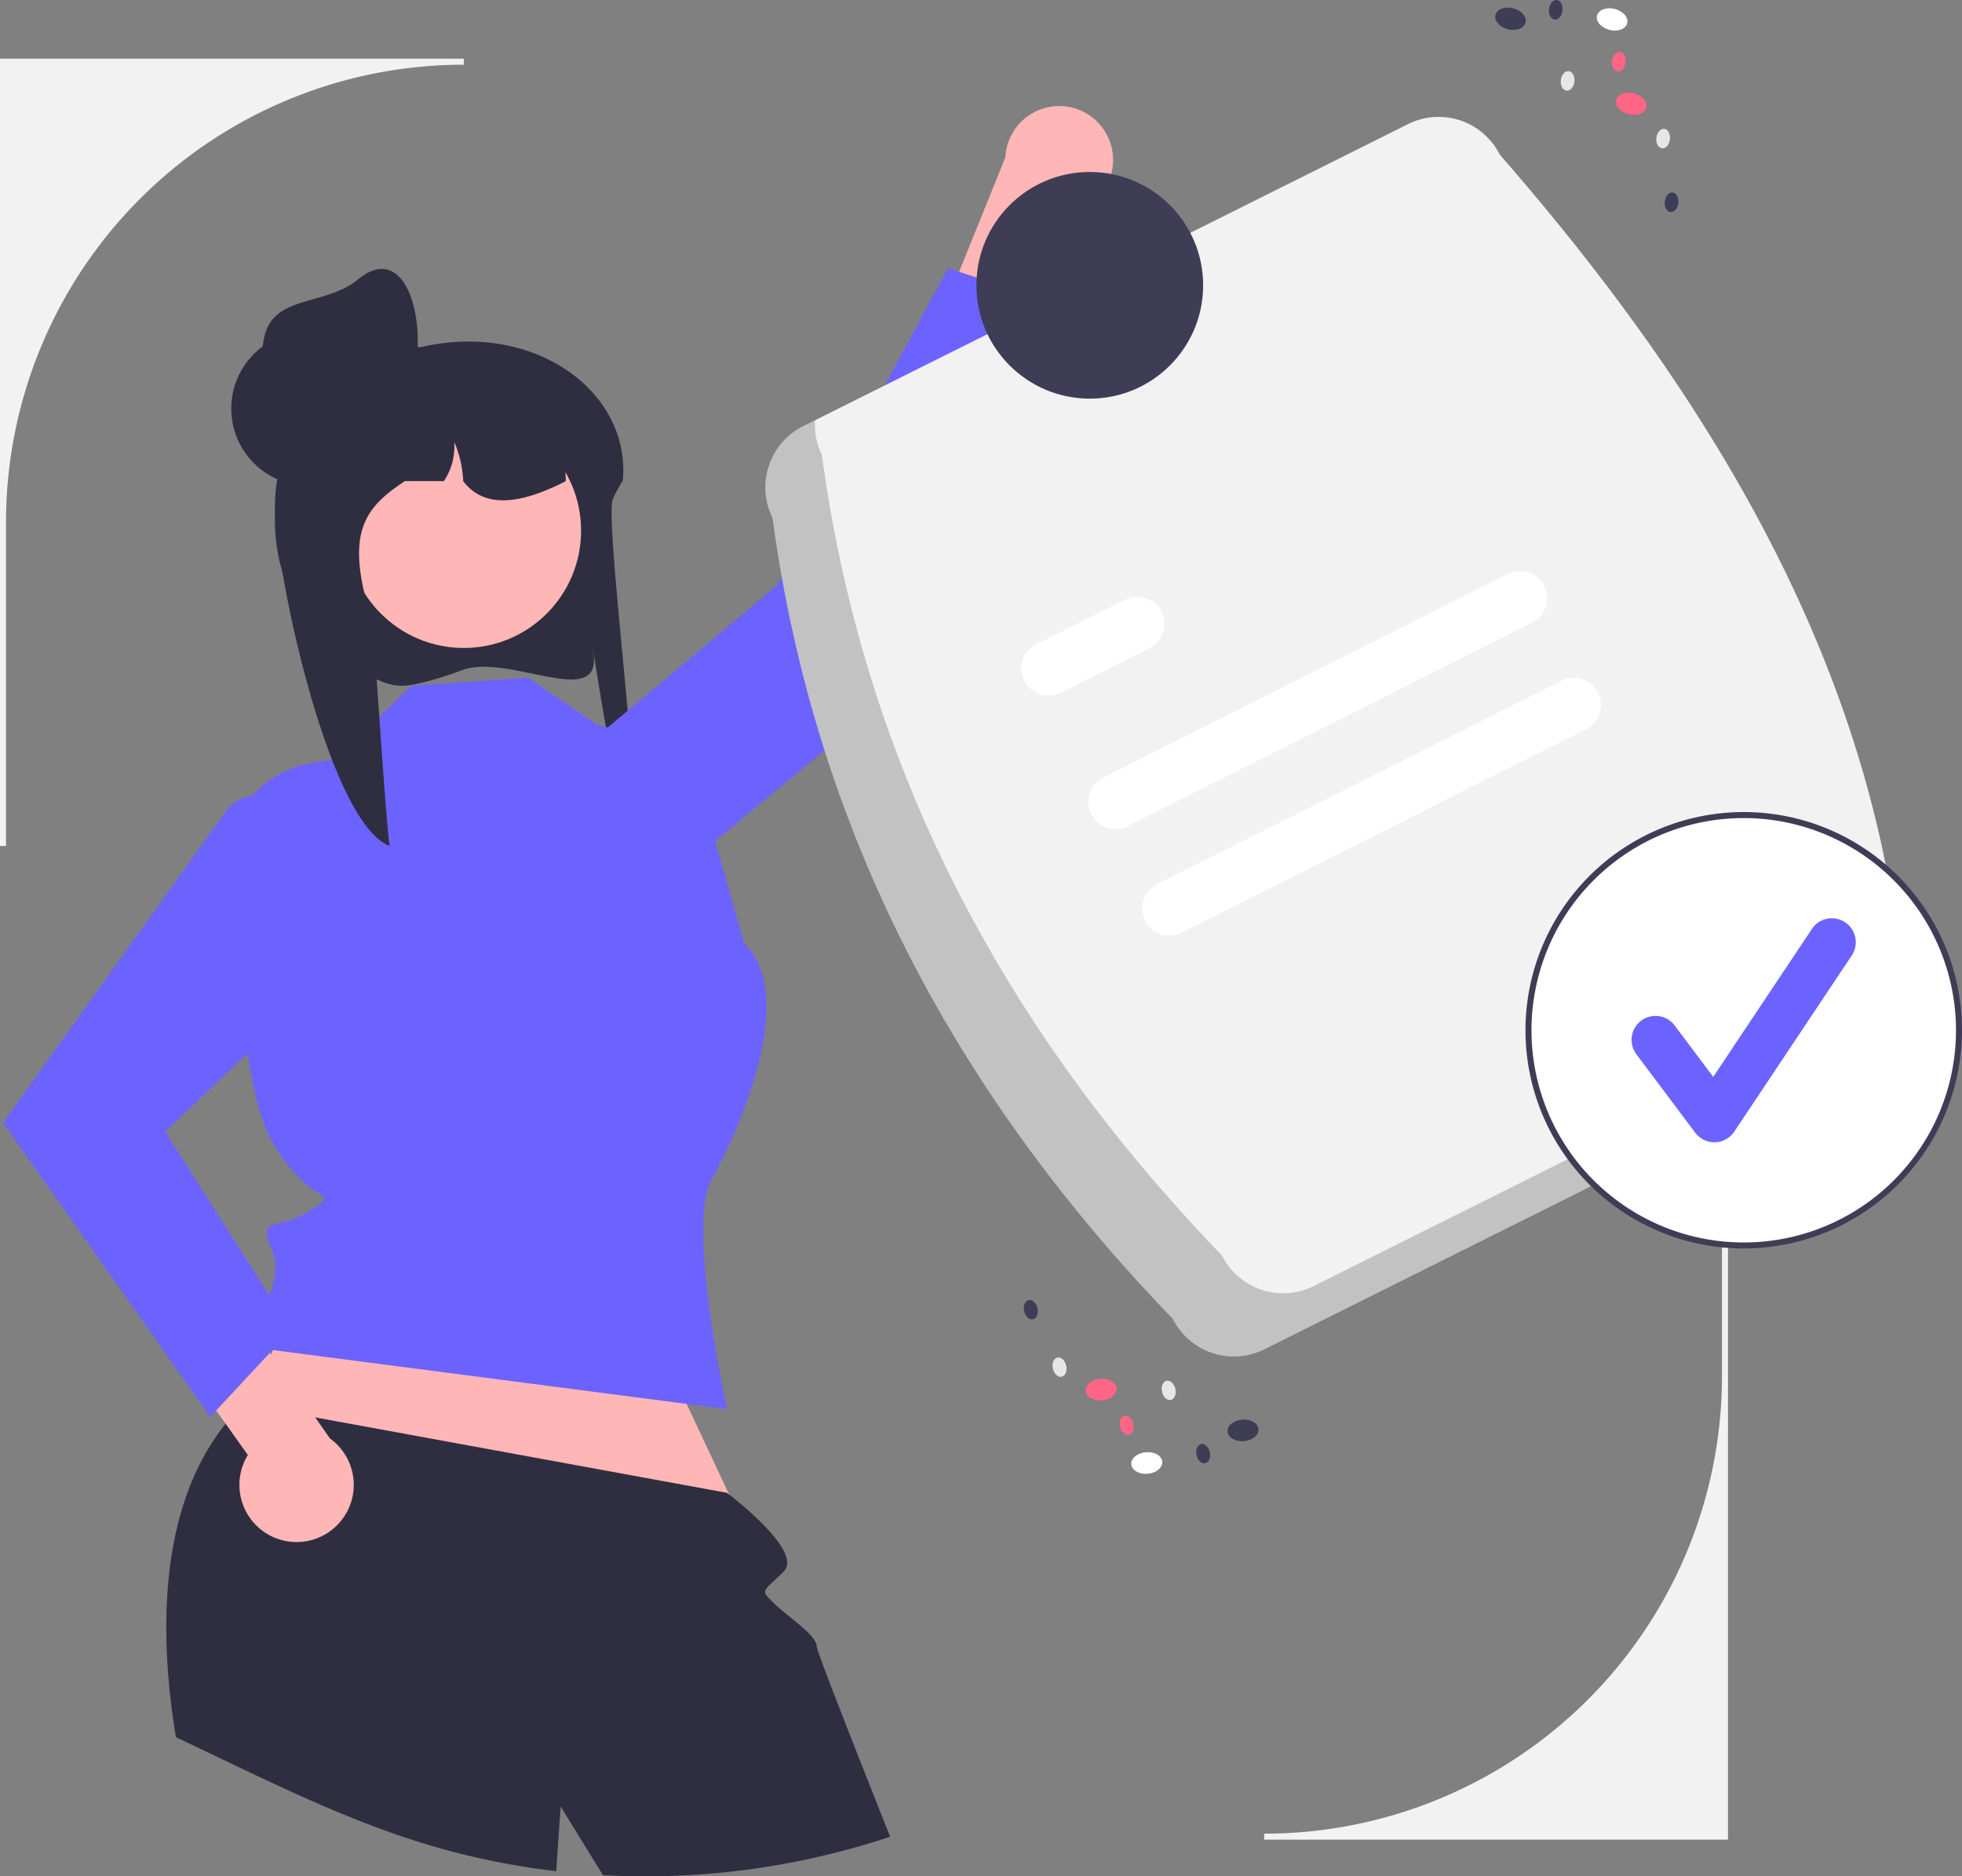 <svg xmlns="http://www.w3.org/2000/svg" data-name="Layer 1" width="653.383" height="625.004" viewBox="0 0 653.383 625.004" xmlns:xlink="http://www.w3.org/1999/xlink"><rect x="0" y="0" width="653.383" height="625.004" fill="#808080" stroke="none"/><path d="M848.763,750.293H694.308v-2h0A152.455,152.455,0,0,0,846.763,595.838V488.046h2Z" transform="translate(-273.308 -137.498)" fill="#f2f2f2"/><path d="M427.326,360.693a114.227,114.227,0,0,1-12.558,3.971c-5.626,1.371-8.802,2.007-14.231-.101-.191-.074-.373-.147-.544-.219a57.679,57.679,0,0,1-35.105-52.299c-.027-.384-.027-.787-.027-1.18a56.192,56.192,0,0,1,.271-5.675,57.37,57.37,0,0,1,1.23-7.633l-.054-.01c-4.396-4.495-6.087-10.653-5.527-16.84a27.832,27.832,0,0,1,12.573-20.813,44.032,44.032,0,0,1,18.281-6.453,46.326,46.326,0,0,1,5.255-.305h16.499a71.282,71.282,0,0,1,10.357-1.633h.027c33.205-2.754,59.391,19.259,56.949,46.043-.018.03-.045.059-.063.089-.706,1.151-1.33,2.243-1.881,3.285-.534.974-.986,1.908-1.375,2.793-3.03,6.846,11.37,113.061,6.205,114.674-2.94.915-14.789-78.123-12.663-63.093C473.621,374.151,442.623,355.038,427.326,360.693Z" transform="translate(-273.308 -137.498)" fill="#2f2e41"/><polygon points="204.039 415.202 250.068 513.262 73.005 495.329 109.966 401.193 204.039 415.202" fill="#ffb6b6"/><path d="M569.747,749.306a257.909,257.909,0,0,1-95.64,12.81l-14.09-22.85s-.59,8.51-1.47,21.52a248.821,248.821,0,0,1-45.47-9.64c-28.11-8.79-54.46-22.41-81.17-34.97-5.41-32.25-7.44-81.98,22.47-110.93l160.99,29.5s25.83,19.32,18.92,26.24c-6.91,6.91-7.98,5.84-3.44,10.38,4.54,4.54,14.35,10.61,14.45,14.58C545.337,687.496,556.347,715.606,569.747,749.306Z" transform="translate(-273.308 -137.498)" fill="#2f2e41"/><path d="M449.235,363.212,410.34,365.926l-25.139,24.292-8.804,1.571a32.825,32.825,0,0,0-27.006,34.246c1.811,30.683,5.866,76.528,14.341,91.402,13.141,23.063,23.996,15.827,13.141,23.063s-18.142,1.55-13.141,12.986-6.758,26.105-6.758,26.105l-4.681,4.681,4.965,2.035,158.196,20.585s-13.679-61.502-5.124-76.61,29.296-60.777,10.785-78.646l-18.1-63.694-31.134-9.182Z" transform="translate(-273.308 -137.498)" fill="#6c63ff"/><path d="M643.68,187.42a17.981,17.981,0,0,1-17.193,21.315l-32.972,83.337L568.222,288.619l39.886-98.694a17.956,17.956,0,0,1,35.573-2.505Z" transform="translate(-273.308 -137.498)" fill="#ffb6b6"/><path d="M463.906,442.048l6.506,9.601,97.201-80.509,53.422-133.844-32.043-10.467L532.211,332.291l-60.075,50.516A44.665,44.665,0,0,0,463.906,442.048Z" transform="translate(-273.308 -137.498)" fill="#6c63ff"/><path d="M364.878,649.749a19.072,19.072,0,0,1-9.035-27.606l-55.105-77.461,17.678-20.51,64.777,92.48a19.046,19.046,0,0,1-18.314,33.096Z" transform="translate(-273.308 -137.498)" fill="#ffb6b6"/><path d="M366.145,404.278h0a13.6,13.6,0,0,0-17.382,3.06L274.308,511.467l69,98,27-29-42-66,55.818-53.145A44.665,44.665,0,0,0,366.145,404.278Z" transform="translate(-273.308 -137.498)" fill="#6c63ff"/><circle cx="154.455" cy="176.779" r="39.056" fill="#ffb6b6"/><path d="M461.726,297.761c-.651.344-1.293.66-1.945.977-.678.326-1.357.651-2.044.959-13.07,5.925-23.717,6.585-30.175-1.936a36.169,36.169,0,0,0-2.976-13.007,20.903,20.903,0,0,1-3.446,13.007H408.133c-13.396,8.891-20.27,17.059-10.972,46.248.606,1.918,4.758,70.047,5.943,75.284-20.279-7.779-37.773-90.371-38.216-112.134-.027-.353-.027-.724-.027-1.085a47.554,47.554,0,0,1,.271-5.219,48.862,48.862,0,0,1,1.23-7.019l-.054-.009a18.331,18.331,0,0,1-5.527-15.486,44.664,44.664,0,0,1,12.41-11.126,79.197,79.197,0,0,1,13.586-5.102c.118-.027.217-.054.335-.081,1.429-.389,2.894-.742,4.36-1.049a81.871,81.871,0,0,1,9.145-1.384c.226-.009.443-.027.642-.027a6.853,6.853,0,0,1,3.491.959c.009,0,.009.009.027.009a6.89,6.89,0,0,1,3.356,5.861h14.491c.534,0,1.067.018,1.601.045,20.18.805,36.398,9.434,37.438,29.271C461.708,296.404,461.726,297.073,461.726,297.761Z" transform="translate(-273.308 -137.498)" fill="#2f2e41"/><circle cx="102.747" cy="136.103" r="25.73" fill="#2f2e41"/><path d="M411.38,261.7c-2.923,13.906-17.345,22.224-31.142,18.821a25.73,25.73,0,0,1-18.821-31.142c3.402-13.797,20.147-9.82,31.142-18.821C408.113,217.823,415.322,242.946,411.38,261.7Z" transform="translate(-273.308 -137.498)" fill="#2f2e41"/><path d="M663.838,576.757c-71.994-74.563-119.106-162.079-133.258-266.753a22.79,22.79,0,0,1,10.191-30.537L742.229,178.827a22.79,22.79,0,0,1,30.537,10.191c70.894,81.237,122.023,168.208,133.258,266.753a22.789,22.789,0,0,1-10.191,30.537L694.375,586.948A22.79,22.79,0,0,1,663.838,576.757Z" transform="translate(-273.308 -137.498)" fill="#f2f2f2"/><path d="M710.789,565.894a22.79,22.79,0,0,1-30.537-10.191c-71.995-74.563-119.107-162.079-133.258-266.753a22.496,22.496,0,0,1-2.258-11.464l-3.964,1.98a22.79,22.79,0,0,0-10.192,30.537c14.151,104.674,61.264,192.19,133.258,266.753A22.789,22.789,0,0,0,694.375,586.947L895.833,486.309a22.688,22.688,0,0,0,12.449-19.074Z" transform="translate(-273.308 -137.498)" opacity="0.2" style="isolation:isolate"/><path d="M783.637,344.861,648.823,412.676a9.055,9.055,0,0,1-8.138-16.178l134.814-67.814a9.055,9.055,0,0,1,8.138,16.178Z" transform="translate(-273.308 -137.498)" fill="#fff"/><path d="M656.168,353.397l-29.659,14.919a9.055,9.055,0,0,1-8.189-16.152l.051-.026,29.659-14.919a9.055,9.055,0,0,1,8.138,16.178Z" transform="translate(-273.308 -137.498)" fill="#fff"/><path d="M801.525,380.422,666.711,448.237a9.055,9.055,0,0,1-8.157-16.168l.019-.01,134.814-67.814a9.055,9.055,0,0,1,8.138,16.178Z" transform="translate(-273.308 -137.498)" fill="#fff"/><circle cx="362.916" cy="95.035" r="37.754" fill="#3f3d56"/><circle cx="580.698" cy="343.181" r="71.685" fill="#fff"/><path d="M854.007,553.364a72.685,72.685,0,1,1,72.685-72.686A72.768,72.768,0,0,1,854.007,553.364Zm0-143.37a70.685,70.685,0,1,0,70.685,70.685A70.765,70.765,0,0,0,854.007,409.994Z" transform="translate(-273.308 -137.498)" fill="#3f3d56"/><path d="M844.227,517.988a7.972,7.972,0,0,1-6.379-3.19l-19.557-26.076a7.974,7.974,0,1,1,12.758-9.568L843.845,496.212l32.862-49.292a7.974,7.974,0,0,1,13.27,8.846l-39.114,58.67a7.977,7.977,0,0,1-6.414,3.548C844.375,517.987,844.301,517.988,844.227,517.988Z" transform="translate(-273.308 -137.498)" fill="#6c63ff"/><ellipse cx="655.208" cy="624.824" rx="5.177" ry="3.601" transform="translate(-324.158 -79.406) rotate(-4.887)" fill="#fff"/><ellipse cx="687.258" cy="613.952" rx="5.177" ry="3.601" transform="translate(-323.115 -76.715) rotate(-4.887)" fill="#3f3d56"/><ellipse cx="640.015" cy="600.372" rx="5.177" ry="3.601" transform="translate(-322.13 -80.79) rotate(-4.887)" fill="#ff6584"/><ellipse cx="626.157" cy="592.889" rx="2.276" ry="3.272" transform="translate(-388.581 15.082) rotate(-12.732)" fill="#e6e6e6"/><ellipse cx="616.585" cy="573.761" rx="2.276" ry="3.272" transform="translate(-384.601 12.502) rotate(-12.732)" fill="#3f3d56"/><ellipse cx="662.509" cy="600.624" rx="2.276" ry="3.272" transform="translate(-389.392 23.284) rotate(-12.732)" fill="#e6e6e6"/><ellipse cx="648.51" cy="612.245" rx="2.276" ry="3.272" transform="translate(-392.297 20.485) rotate(-12.732)" fill="#ff6584"/><ellipse cx="673.995" cy="621.71" rx="2.276" ry="3.272" transform="translate(-393.757 26.334) rotate(-12.732)" fill="#3f3d56"/><ellipse cx="810.171" cy="143.967" rx="3.601" ry="5.177" transform="translate(198.282 756.447) rotate(-75.779)" fill="#fff"/><ellipse cx="776.327" cy="143.749" rx="3.601" ry="5.177" transform="translate(172.964 723.476) rotate(-75.779)" fill="#3f3d56"/><ellipse cx="816.522" cy="172.046" rx="3.601" ry="5.177" transform="translate(175.855 783.784) rotate(-75.779)" fill="#ff6584"/><ellipse cx="827.167" cy="183.652" rx="3.272" ry="2.276" transform="translate(279.488 847.812) rotate(-83.624)" fill="#e6e6e6"/><ellipse cx="829.95" cy="204.86" rx="3.272" ry="2.276" transform="translate(260.885 869.43) rotate(-83.624)" fill="#3f3d56"/><ellipse cx="795.35" cy="164.444" rx="3.272" ry="2.276" transform="translate(270.293 799.116) rotate(-83.624)" fill="#e6e6e6"/><ellipse cx="812.382" cy="158.046" rx="3.272" ry="2.276" transform="translate(291.792 810.354) rotate(-83.624)" fill="#ff6584"/><ellipse cx="791.399" cy="140.759" rx="3.272" ry="2.276" transform="translate(290.32 774.135) rotate(-83.624)" fill="#3f3d56"/><path d="M275.308,419.293h-2V157.046H427.763v2h-0A152.455,152.455,0,0,0,275.308,311.501Z" transform="translate(-273.308 -137.498)" fill="#f2f2f2"/></svg>
